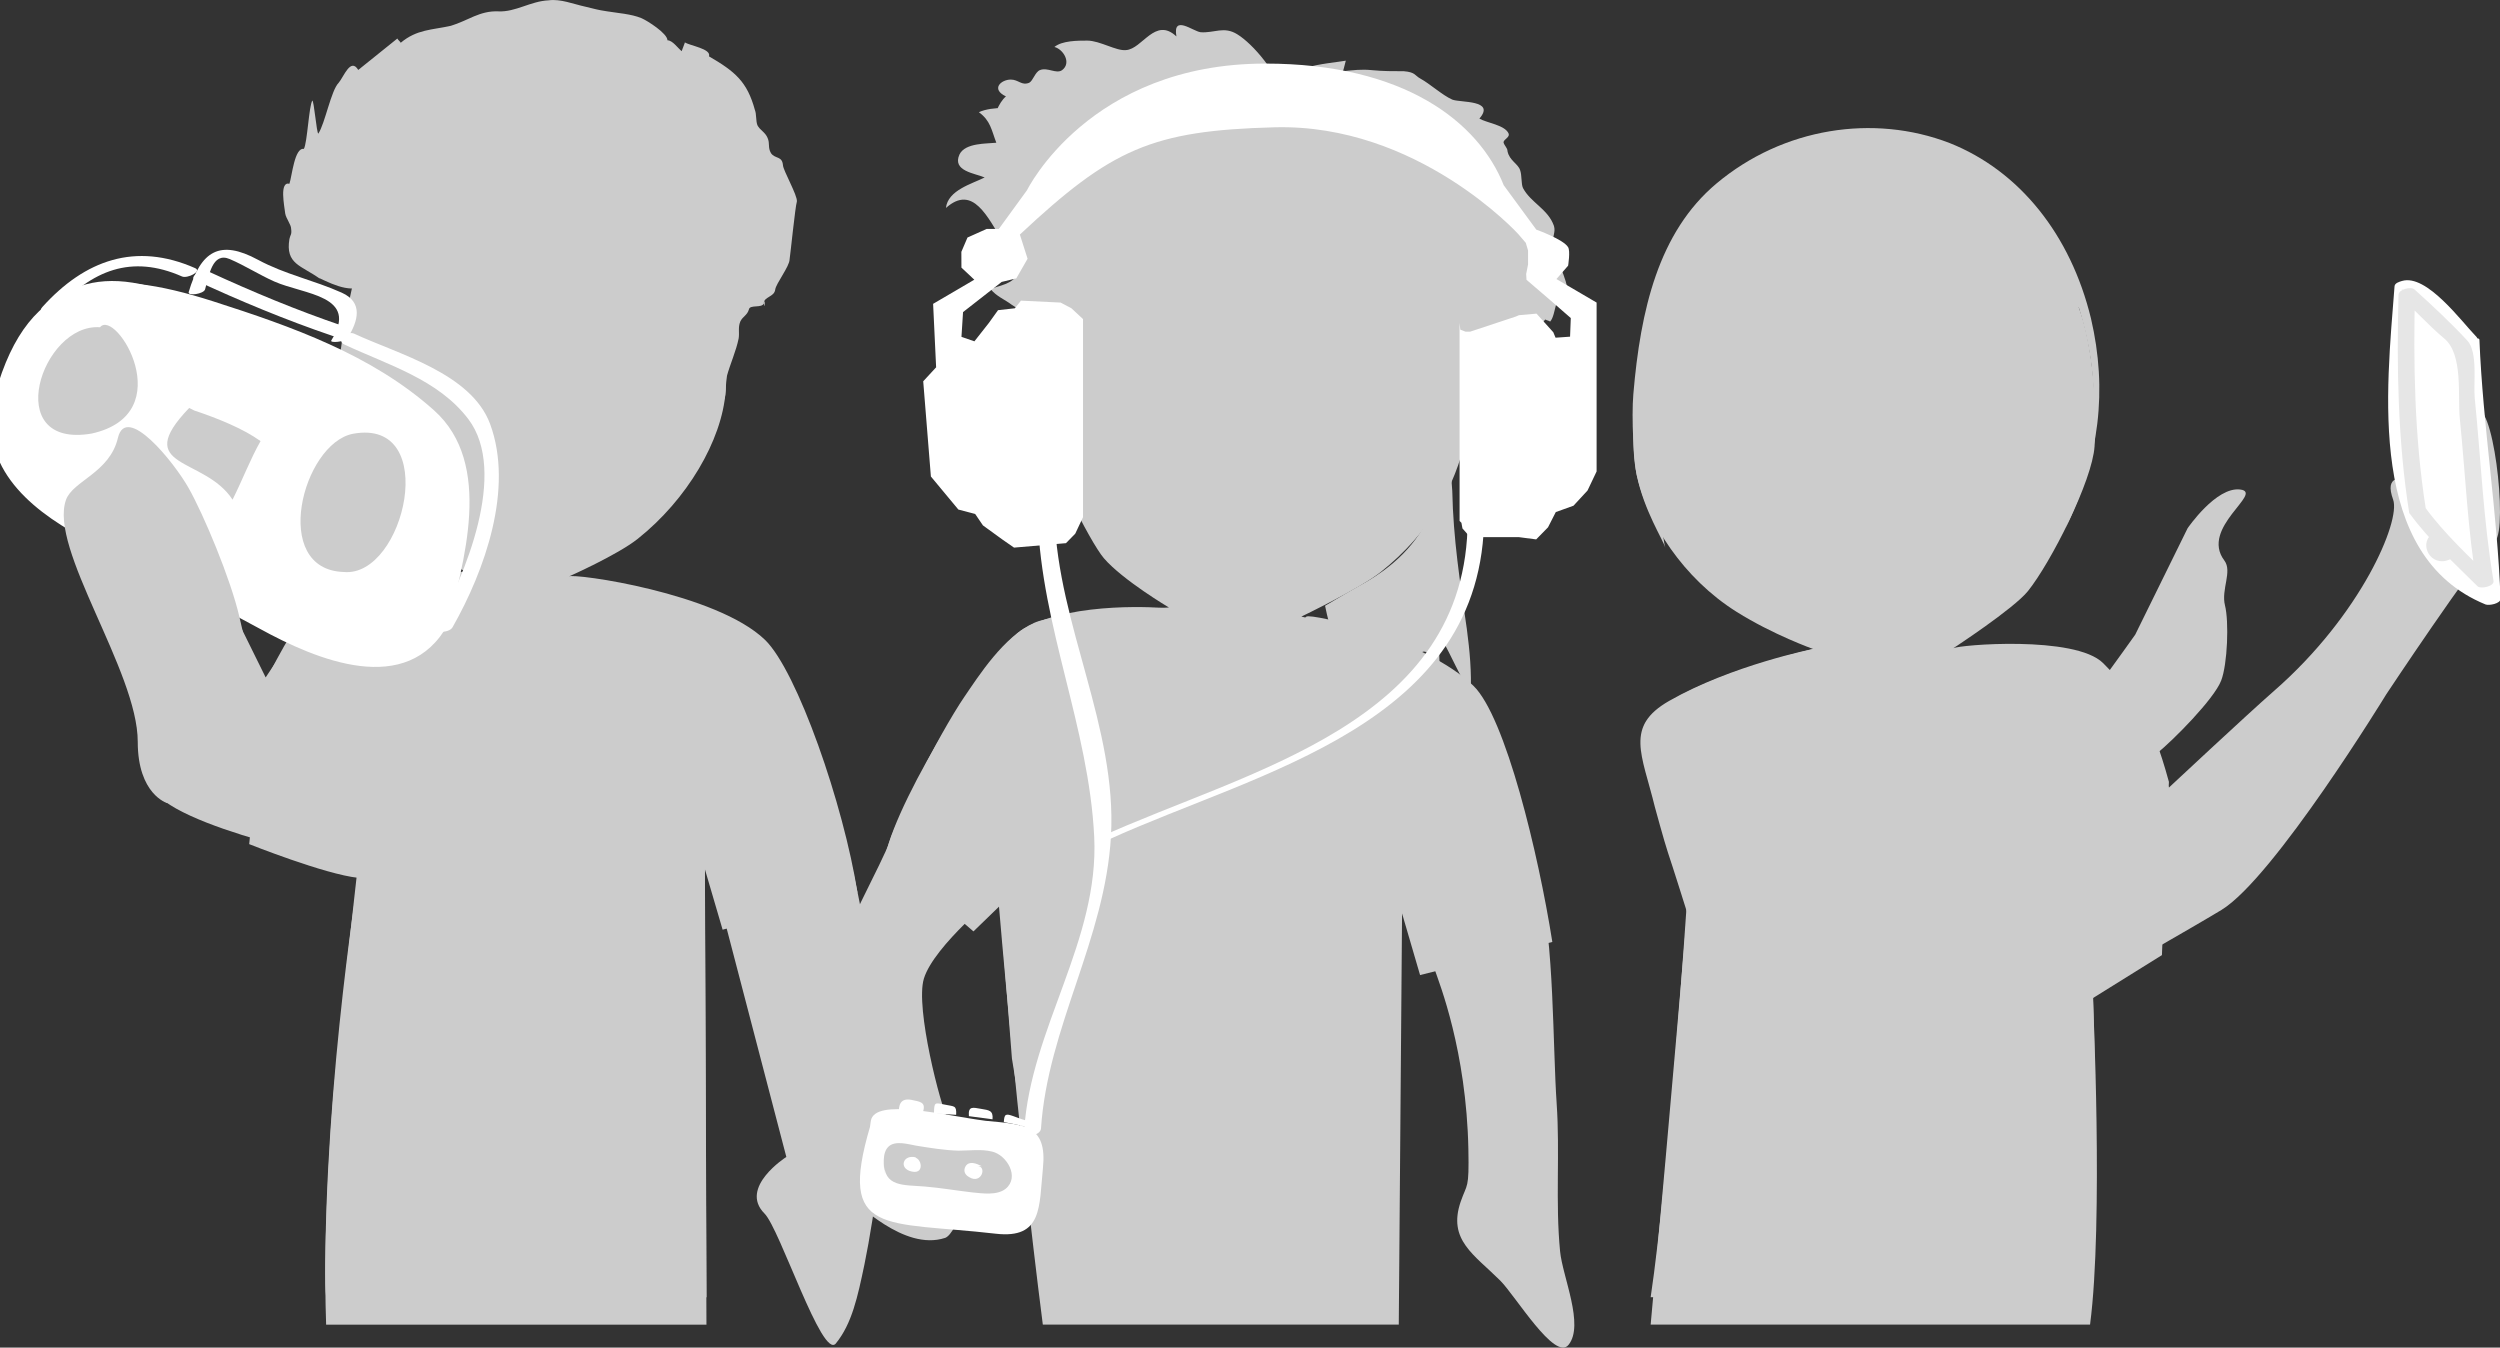 <?xml version="1.0" encoding="utf-8"?>
<!-- Generator: Adobe Illustrator 15.1.0, SVG Export Plug-In . SVG Version: 6.00 Build 0)  -->
<!DOCTYPE svg PUBLIC "-//W3C//DTD SVG 1.1//EN" "http://www.w3.org/Graphics/SVG/1.1/DTD/svg11.dtd">
<svg version="1.1" id="Layer_1" xmlns="http://www.w3.org/2000/svg" xmlns:xlink="http://www.w3.org/1999/xlink" x="0px" y="0px"
	 width="73.016px" height="39.359px" viewBox="0 0 73.016 39.359" enable-background="new 0 0 73.016 39.359" xml:space="preserve">
<rect x="0" y="0" width="73.016" height="39.359" fill="#333333" stroke="none"/>
<g>
	<g>
		<path fill="#CCCCCC" d="M9.525,37.886c-0.094-0.79,0.083-4.324,0.193-5.66c0.141-1.721,0.74-6.99,0.74-6.99
			s-5.563-1.065-6.05-2.281c-0.519-1.302,0-5.607,0-5.607s-0.809-2.301-0.912-3.236c-0.063-0.58-0.336-0.075,0.095-0.469
			c0.494-0.453,0.784-0.127,0.784-0.127L5.6,15.412l2.159,4.373c0,0,1.621-2.492,2.208-2.785c0.707-0.352,3.67-0.297,3.67-0.297
			s-1.552-0.66-1.966-1.178c-0.667-0.828-1.771-2.6-1.833-3.609c-0.076-1.238,0.503-4.343,1.047-5.457
			c0.472-0.968,1.295-1.624,1.972-2.059c0.864-0.558,3.087-1.701,4.056-1.489c1.112,0.245,2.92,2.196,3.646,3.548
			c0.805,1.498,0.803,2.592,0.633,4.973c-0.102,1.429-1.13,3.165-2.568,4.307c-0.598,0.473-2.009,1.098-2.009,1.098
			s4.93,0.844,5.811,2.031c0.72,0.969,1.897,4.295,2.298,5.805c0.425,1.604,1.006,4.887,1.12,6.543
			c0.1,1.441-0.303,4.289-0.595,5.705c-0.202,0.967-0.367,1.738-0.836,2.316c-0.396,0.492-1.636-3.345-2.083-3.792
			c-0.764-0.764,0.636-1.655,0.636-1.655l-2.381-9.117c0,0,0.042,9.91,0.05,13.215"/>
		<g>
			<path fill="#CCCCCC" d="M9.347,8.144C8.8,7.748,8.33,7.722,8.453,6.979c0.025-0.124,0.075-0.124,0.05-0.298
				c0-0.124-0.149-0.297-0.173-0.446C8.304,6.011,8.156,5.292,8.453,5.367C8.528,5.144,8.602,4.3,8.875,4.349
				c0.1-0.174,0.148-1.265,0.248-1.413C9.172,2.96,9.247,3.878,9.296,3.904c0.199-0.298,0.372-1.266,0.597-1.488
				c0.147-0.174,0.348-0.744,0.57-0.373c0.396-0.322,0.744-0.596,1.142-0.918c0.024,0.051,0.074,0.075,0.099,0.124
				c0.471-0.396,0.917-0.372,1.463-0.495c0.496-0.148,0.844-0.447,1.391-0.422c0.496,0.025,0.941-0.299,1.463-0.322
				c0.347-0.05,0.73,0.111,1.078,0.186c0.322,0.074,0.311,0.086,0.632,0.135c0.298,0.05,0.709,0.076,1.005,0.2
				c0.174,0.075,0.758,0.446,0.758,0.646c0.148,0,0.298,0.223,0.42,0.322C19.889,1.522,20.025,1.211,20,1.236
				c0.148,0.1,0.781,0.187,0.707,0.41c0.769,0.446,1.116,0.744,1.34,1.563c0.051,0.125,0.025,0.322,0.074,0.447
				c0.074,0.148,0.223,0.197,0.297,0.371c0.076,0.174,0,0.273,0.1,0.447c0.124,0.174,0.323,0.074,0.349,0.347
				c0,0.148,0.433,0.893,0.407,1.066c-0.049,0.149-0.188,1.542-0.213,1.69c0,0.199-0.395,0.703-0.419,0.877
				c-0.024,0.223-0.334,0.208-0.334,0.406c0.024,0.248,0.048-0.223,0,0c-0.05,0.149-0.41,0.027-0.435,0.178
				c-0.05,0.173-0.174,0.197-0.249,0.347c-0.074,0.173-0.023,0.323-0.05,0.497c-0.074,0.371-0.247,0.743-0.348,1.115
				c-0.073,0.297,0.076,0.843-0.346,0.868c0.298-2.183,0.248-4.54-1.588-6.053c-2.158-1.761-5.581-1.524-7.516,0.595
				c-0.434,0.477-0.447,1.415-0.968,1.836c-0.446,0.372-1.017,0.1-1.488-0.124"/>
		</g>
		<path fill="#CCCCCC" d="M9.222,17.571c0.714-0.55,3.411-1.153,3.411-1.153s0.539,2.059,2.077,2.157
			c1.538,0.101,1.756-1.64,1.903-1.739c0.149-0.1,4.313,0.482,5.73,1.852c0.939,0.907,2.297,4.814,2.701,7.383l-3.939,1.082
			l-0.521-1.777l0.049,13.313H9.525c-0.204-6,0.934-13.051,0.934-13.051c-0.965-0.1-3.181-0.984-3.181-0.984l0.48-4.767
			C7.759,19.885,8.696,17.976,9.222,17.571z"/>
		<g>
			<g>
				<g>
					<path fill="#FFFFFF" d="M5.989,8.453c0.115-0.391,0.206-1.107,0.722-0.886c0.443,0.19,0.855,0.456,1.297,0.653
						c0.872,0.389,2.494,0.4,1.668,1.724c-0.05,0.08,0.399,0.049,0.479-0.077c0.306-0.49,0.458-1.035-0.172-1.318
						C9.17,8.183,8.332,8.018,7.534,7.587C6.421,6.986,5.867,7.324,5.511,8.53C5.474,8.655,5.95,8.587,5.989,8.453L5.989,8.453z"/>
				</g>
			</g>
			<g>
				<g>
					<path fill="#FFFFFF" d="M10.063,10.065c1.272,0.595,2.733,1.014,3.615,2.175c1.173,1.546-0.112,4.606-0.922,6.03
						c-0.132,0.233,0.359,0.23,0.461,0.051c0.944-1.661,1.793-4.051,1.098-5.936c-0.549-1.489-2.699-2.045-3.972-2.64
						C10.148,9.655,9.786,9.936,10.063,10.065L10.063,10.065z"/>
				</g>
			</g>
			<g>
				<g>
					<path fill="#FFFFFF" d="M5.699,7.831C3.959,7.064,2.48,7.591,1.238,8.966C1.043,9.182,1.513,9.188,1.629,9.06
						c1.054-1.167,2.207-1.638,3.688-0.985C5.471,8.143,5.91,7.924,5.699,7.831L5.699,7.831z"/>
				</g>
			</g>
			<g>
				<path fill="#FFFFFF" d="M5.898,8.058C7.015,8.58,8.745,9.292,9.861,9.664"/>
				<g>
					<path fill="#FFFFFF" d="M5.709,8.187c1.307,0.605,2.644,1.162,4.008,1.625c0.181,0.062,0.569-0.201,0.287-0.296
						C8.671,9.063,7.365,8.52,6.087,7.929C5.92,7.852,5.486,8.083,5.709,8.187L5.709,8.187z"/>
				</g>
			</g>
			<g>
				<path fill="#FFFFFF" d="M12.819,18.389c0.521-2.083,1.265-4.614-0.372-6.325c-1.787-1.786-5.358-2.828-7.666-3.572
					c-2.529-0.893-4.092,0.373-4.688,2.977c-0.67,3.126,2.381,4.094,4.763,5.135c1.861,0.894,6.725,4.653,7.99,1.678"/>
				<g>
					<path fill="#FFFFFF" d="M13.057,18.344c0.48-1.911,1.368-4.796-0.381-6.36c-1.821-1.628-4.156-2.447-6.45-3.183
						c-3.131-1.004-5.379-0.882-6.369,2.712c-0.558,2.022,0.935,3.309,2.511,4.165c1.715,0.932,3.493,1.735,5.21,2.68
						c1.679,0.924,4.32,2.031,5.506-0.122c0.028-0.051-0.41-0.028-0.475,0.09c-1.383,2.509-5.724-0.808-7.207-1.639
						c-2.125-1.19-5.015-1.637-5.158-4.599c-0.11-2.276,2.053-4.16,4.337-3.506c1.596,0.457,3.171,1.029,4.695,1.686
						c3.956,1.705,4.281,4.284,3.306,8.167C12.56,18.522,13.028,18.458,13.057,18.344L13.057,18.344z"/>
				</g>
			</g>
			<g>
				<path fill="#CCCCCC" d="M10.309,12.669c-1.477,0.287-2.422,3.971-0.267,4.037C11.821,16.871,12.884,12.195,10.309,12.669"/>
			</g>
			<g>
				<path fill="#CCCCCC" d="M2.921,9.558c-1.712-0.126-2.907,3.566-0.241,3.104C5.283,12.083,3.383,8.988,2.921,9.558"/>
			</g>
			<g>
				<path fill="#CCCCCC" d="M5.675,11.99c0.669,0.223,1.414,0.521,1.935,0.893C7.313,13.404,7.089,14,6.792,14.594
					c-0.817-1.265-2.977-0.894-1.267-2.679"/>
			</g>
		</g>
		<path fill="#CCCCCC" d="M4.023,21.664c0-2.068-2.611-5.648-2.094-7.069c0.202-0.554,1.276-0.787,1.515-1.806
			c0.242-1.02,1.637,0.706,2.065,1.465c0.43,0.757,1.229,2.653,1.485,3.771s0.585,2.404,0.283,3.044
			c-0.3,0.641-2.396,2.386-2.396,2.386S4.023,23.202,4.023,21.664z"/>
	</g>
	<g>
		<path fill="#CCCCCC" d="M30.457,37.886c0.053-1.339-0.902-6.969-0.902-6.969l-0.378-4.838c0,0-1.899,1.535-2.194,2.504
			c-0.259,0.85,0.497,3.752,0.699,4.107c0.973,1.701,0.254,3.356-0.08,3.465c-1.213,0.396-2.557-1.051-2.877-1.209
			c-0.223-0.109,0.162-1.325,0.484-2.211c0.279-0.768-1.089-3.664-0.91-4.39c0.222-0.916,1.531-3.275,1.673-3.743
			c0.153-0.504,0.7-1.531,0.921-1.996c0.289-0.611,0.908-1.723,1.275-2.258c0.42-0.613,1.15-1.762,2.039-2.158
			c0.72-0.322,3.933-0.447,3.933-0.447s-1.348-0.799-1.899-1.438c-0.403-0.469-1.693-2.978-1.756-3.988
			c-0.077-1.237-0.274-3.579,0.27-4.693c0.471-0.969,1.48-2.208,2.513-2.82c1.29-0.764,2.249-1.014,3.935-1
			c1.452,0.011,3.621,1.041,4.963,2.678c1.051,1.287,1.007,4.699,0.644,6.322c-0.313,1.396-1.05,2.766-2.489,3.906
			c-0.597,0.474-2.313,1.298-2.313,1.298s3.777,0.862,4.658,2.048c0.72,0.971,1.898,4.297,2.298,5.806
			c0.427,1.604,0.386,4.709,0.5,6.364c0.1,1.441-0.04,2.883,0.1,4.32c0.071,0.741,0.716,2.154,0.247,2.732
			c-0.396,0.492-1.548-1.43-1.995-1.877c-0.764-0.762-1.539-1.186-1.154-2.307c0.187-0.541,0.247-0.339,0.224-1.525
			c-0.056-2.883-0.857-4.873-0.966-5.203c-0.485-1.476-1.095-2.505-1.095-2.505s0.023,8.72,0.03,12.024"/>
		<g>
			<path fill="#CCCCCC" d="M29.55,8.902c-0.197-0.152-0.451-0.246-0.62-0.461c0.225-0.092,0.678-0.153,0.762-0.43
				c0.086-0.246-0.281-0.738-0.396-0.953c-0.452-0.707-0.877-1.69-1.669-0.984c0.057-0.521,0.765-0.706,1.132-0.891
				c-0.284-0.123-0.962-0.185-0.734-0.676c0.169-0.338,0.791-0.308,1.074-0.338c-0.142-0.369-0.169-0.646-0.51-0.892
				c0.198-0.093,0.48-0.123,0.707-0.123c-0.058,0.03-0.113,0.03-0.17,0.03c0.057-0.122,0.142-0.276,0.254-0.368
				c-0.45-0.215-0.142-0.492,0.142-0.492c0.227,0,0.312,0.185,0.538,0.093c0.113-0.062,0.17-0.308,0.31-0.369
				c0.228-0.092,0.482,0.123,0.651,0c0.284-0.215,0.028-0.615-0.226-0.676c0.226-0.186,0.679-0.186,0.961-0.186
				c0.367,0,0.848,0.309,1.131,0.277c0.48-0.031,0.849-0.983,1.472-0.399c-0.114-0.646,0.48-0.153,0.706-0.123
				c0.396,0.031,0.68-0.185,1.074,0.062c0.452,0.276,1.217,1.168,1.271,1.752c-0.14-0.83,1.387-0.891,1.896-0.983
				c-0.028,0.093-0.056,0.245-0.085,0.308c0.312-0.031,0.537-0.063,0.85-0.031c0.311,0.031,0.621,0.031,0.933,0.031
				c0.34,0.03,0.31,0.122,0.48,0.215c0.282,0.154,0.65,0.492,0.933,0.614c0.228,0.093,1.273,0,0.791,0.554
				c0.199,0.123,0.736,0.184,0.85,0.43c0.057,0.123-0.17,0.186-0.142,0.277s0.113,0.153,0.113,0.246
				c0.056,0.276,0.311,0.368,0.368,0.553c0.056,0.153,0.027,0.399,0.084,0.522c0.227,0.431,0.734,0.615,0.904,1.106
				c0.058,0.185-0.056,0.338-0.027,0.492c0.085,0.522,0.396,0.983,0.451,1.506c-0.424-0.123-0.338,0.584-0.536,0.799
				c-0.028-0.03-0.085-0.03-0.142-0.063c-0.169,0.186-0.254,0.432-0.339,0.678c-0.029-0.031-0.058-0.063-0.085-0.063
				c-0.227,0.707-0.283,1.599-0.905,0.769c-0.085,0.185-0.141,0.4-0.226,0.554c-0.029-0.031-0.085-0.062-0.114-0.092
				c-0.112,0.246-0.197,0.584-0.509,0.368c-0.227,0.399-0.564,0.738-0.621,1.229c-0.028,0.492,0.057,1.076,0.084,1.567
				c0.027,1.383,0.228,2.675,0.425,4.026c0.085,0.646,0.142,1.26,0.112,1.906c-0.31-0.523-0.564-1.107-0.848-1.629
				c-0.113,0.246-0.057,0.584-0.057,0.86c-0.197-0.246-0.48-0.8-0.65-0.216c-0.029-0.061-0.17-0.153-0.226-0.246
				c-0.114,0.093-0.228,0.216-0.312,0.369c-0.057,0-0.057-0.061-0.085-0.092c-0.028,0.062-0.085,0.154-0.085,0.246
				c-0.027-0.031-0.027-0.092-0.057-0.123c-0.227,0.491-0.339,0.031-0.564-0.123c-0.114,0.338-0.341,0.307-0.51,0
				c-0.028,0.062-0.143,0.092-0.17,0.154c-0.405-0.306-0.688-1.78-0.688-1.78s0.678-0.405,1.061-0.617
				c0.438-0.243,1.258-0.748,1.789-1.637c0.722-1.21,0.751-2.544,0.807-3.958c0.057-1.598,0.313-2.766-0.594-4.211
				c-0.877-1.383-2.12-1.506-3.449-2.027c-1.301-0.554-2.488,0.398-3.762-0.031c-0.141-0.031-0.254-0.123-0.396-0.185
				c-0.17,0.123-0.396,0.245-0.565,0.399c-0.141,0.123-0.254,0.522-0.424,0.584c-0.367,0.093-0.197-0.246-0.452-0.308
				c-0.255-0.03-0.241,0.507-0.468,0.63c-0.395,0.216-0.55-0.369-0.692,0.369c-0.028,0.215-0.14,0.844-0.197,1.06
				c-0.085,0.276-0.438,2.015-0.608,2.229c-0.179,0.273-0.154,0.027-0.325-0.301c-0.099-0.188-0.337-0.402-0.523-0.561"/>
		</g>
		<path fill="#CCCCCC" d="M29.912,18.353c1.487-0.816,4.077-0.596,4.077-0.596s-0.13,2.059,1.409,2.157
			c1.537,0.1,2.607-1.807,2.757-1.906c0.147-0.099,3.457,0.648,4.876,2.019c0.939,0.906,1.902,4.916,2.307,7.484l-3.863,0.967
			l-0.526-1.8l-0.096,12.009H30.457c-0.767-6-1.28-12.207-1.28-12.207l-0.746,0.723l-2.573-2.217
			C26.252,23.197,28.971,18.871,29.912,18.353z"/>
		<g>
			<g>
				<g>
					<path fill="#FFFFFF" d="M25.408,32.917c-0.942,3.207,0.422,2.74,3.673,3.115c1.379,0.159,1.264-0.801,1.379-1.909
						c0.132-1.286-0.559-1.281-1.672-1.388c-1.219-0.158-3.235-0.681-3.354,0"/>
				</g>
				<g>
					<path fill="#FFFFFF" d="M26.256,32.56c-0.025-0.307,0.053-0.492,0.358-0.438c0.237,0.054,0.438,0.054,0.345,0.345"/>
				</g>
				<g>
					<path fill="#FFFFFF" d="M27.277,32.519c0.012-0.344,0.012-0.318,0.344-0.252c0.252,0.053,0.319,0.014,0.305,0.293"/>
				</g>
				<g>
					<path fill="#FFFFFF" d="M28.298,32.599c-0.026-0.305,0.118-0.253,0.358-0.213c0.225,0.04,0.357,0.04,0.332,0.305"/>
				</g>
				<g>
					<path fill="#FFFFFF" d="M29.318,32.771c0.015-0.238,0.053-0.252,0.279-0.172c0.145,0.053,0.304,0.119,0.464,0.145
						c0,0.053,0,0.134-0.026,0.174"/>
				</g>
				<g>
					<path fill="#CCCCCC" d="M25.833,34.283c-0.014-0.225-0.081-0.61,0.119-0.796c0.198-0.186,0.583-0.065,0.808-0.026
						c0.411,0.066,0.81,0.133,1.233,0.146c0.317,0,0.663-0.052,0.98,0.026c0.425,0.094,0.822,0.743,0.397,1.088
						c-0.252,0.199-0.677,0.133-0.967,0.106c-0.464-0.054-0.928-0.134-1.393-0.173c-0.623-0.053-1.207,0.026-1.192-0.742"/>
				</g>
				<g>
					<path fill="#FFFFFF" d="M28.67,34.058c-0.159-0.08-0.359-0.16-0.466,0c-0.078,0.131-0.026,0.251,0.094,0.317
						c0.372,0.238,0.544-0.331,0.238-0.317"/>
				</g>
				<g>
					<path fill="#FFFFFF" d="M26.76,33.805c-0.398-0.106-0.518,0.331-0.133,0.411c0.438,0.105,0.266-0.557-0.04-0.385"/>
				</g>
			</g>
			<g>
				<g>
					<path fill="#FFFFFF" d="M30.309,15.132c0.11,3.201,1.492,6.106,1.649,9.309c0.148,3.028-1.848,5.587-2.044,8.551
						c-0.017,0.256,0.475,0.189,0.49-0.035c0.196-2.958,1.878-5.526,2.044-8.55c0.174-3.165-1.54-6.141-1.648-9.309
						C30.79,14.839,30.301,14.91,30.309,15.132L30.309,15.132z"/>
				</g>
			</g>
			<g>
				<g>
					<path fill="#FFFFFF" d="M42.865,15.179c-0.004,5.979-6.443,7.31-10.764,9.282c-0.29,0.133,0.165,0.111,0.277,0.061
						c4.379-2,10.966-3.342,10.969-9.472C43.348,14.975,42.865,15.043,42.865,15.179L42.865,15.179z"/>
				</g>
			</g>
			<path fill="#FFFFFF" d="M31.631,9.319v5.786l-0.227,0.482l-0.271,0.277l-1.517,0.13l-0.346-0.241l-0.562-0.408l-0.227-0.334
				l-0.491-0.129l-0.802-0.965l-0.224-2.781l0.377-0.408l-0.088-1.854l1.203-0.705L28.08,7.816l-0.002-0.461l0.179-0.418l0.559-0.25
				h0.356l0.824-1.133c0,0,1.814-3.697,6.961-3.697c4.043,0,6.227,1.699,6.962,3.554l0.951,1.296c0,0,0.795,0.284,0.929,0.513
				c0.069,0.114,0,0.539,0,0.539L45.458,8.15l1.173,0.687v1.817v0.444v2.671l-0.265,0.557l-0.41,0.444l-0.517,0.186l-0.227,0.445
				l-0.346,0.353l-0.329-0.043l-0.175-0.023h-1.425l-0.224-0.254l-0.03-0.165l-0.054-0.053V9.429l0.021,0.199l0.153,0.059h0.134
				l1.338-0.443l0.087-0.038l0.514-0.046l0.49,0.544l0.066,0.159l0.424-0.03l0.021-0.544l-0.611-0.532l-0.682-0.585l-0.01-0.17
				l0.055-0.278V7.316l-0.066-0.223l-0.223-0.26c0,0-2.941-3.227-7.118-3.115c-3.58,0.095-4.761,0.63-7.435,3.133l0.225,0.706
				L29.683,8.13l-0.428,0.104l-1.128,0.881l-0.046,0.723l0.378,0.131l0.424-0.539l0.266-0.371l0.491-0.055l0.179-0.223l1.158,0.056
				l0.316,0.167L31.631,9.319z"/>
		</g>
	</g>
	<g>
		<g>
			<path fill="#CCCCCC" d="M49.275,26.253c0,0-0.543,8.158-1.065,11.633h12.833l0.071-0.744c0.169-1.329,0.048-2.802,0.074-4.168
				c0.021-1.061-0.063-4.224-0.063-4.224s3.118-1.782,3.759-2.176c1.537-0.942,4.813-6.3,4.813-6.3s2.516-3.792,3.176-4.465
				c0.388-0.398-0.082-4.366-0.597-3.771c-0.191,0.223,0.155,0.398-0.099,1.34c-0.393,1.454-2.806-0.241-2.282,1.216
				c0.225,0.626-0.942,3.37-3.474,5.581c-0.786,0.688-3.076,2.828-3.076,2.828s-1.634-3.479-2.22-3.771
				c-0.706-0.353-4.079-0.298-4.079-0.298s1.766-1.152,2.183-1.67c0.665-0.829,1.884-3.223,1.946-4.234
				c0.076-1.236-0.053-3.25-0.596-4.365c-0.471-0.967-1.48-2.207-2.513-2.818c-1.29-0.764-2.249-1.015-3.937-1.002
				c-1.449,0.012-3.622,1.042-4.961,2.68c-1.052,1.286-1.726,4.729-1.363,6.35c0.312,1.398,1.359,3.018,2.914,3.994
				c1.066,0.67,2.237,1.086,2.237,1.086s-3.986,0.927-4.866,2.113c-0.719,0.971,2.288,8.223,2.901,8.931
				c1.089,1.253,5.174,0.806,6.624,0c2.678-1.488,3.46-5.247,3.46-5.247"/>
			<g>
				<g>
					<path fill="#FFFFFF" d="M72.174,9.989c0,0,0.036,1.005,0.217,2.952c0.109,1.549,0.378,3.09,0.4,4.613
						c-0.897-0.232-1.969-1.703-2.224-1.979c-0.105-0.116-0.198-0.858-0.253-1.196c-0.17-1.661-0.257-4.857-0.137-6.082
						c0.023-0.23,1.725,1.414,1.931,1.637"/>
					<g>
						<path fill="#FFFFFF" d="M71.933,10.053c0.103,2.53,0.526,5.037,0.617,7.565c0.146-0.055,0.292-0.11,0.438-0.166
							c-2.437-0.999-2.488-3.291-2.584-5.538c-0.029-0.711,0.294-3.159-0.262-3.472c0.646,0.365,1.225,1.048,1.74,1.577
							c0.097,0.099,0.547-0.077,0.453-0.173c-0.438-0.449-1.46-1.855-2.182-1.64c-0.074,0.022-0.21,0.06-0.217,0.154
							c-0.231,3.034-0.819,7.87,2.658,9.294c0.098,0.04,0.442-0.024,0.438-0.166c-0.091-2.529-0.515-5.036-0.617-7.565
							C72.411,9.816,71.926,9.901,71.933,10.053L71.933,10.053z"/>
					</g>
				</g>
				<g>
					<g>
						<path fill="#E6E6E6" d="M71.103,15.547c-0.479,0.252-0.18,0.949,0.327,0.832c0.588-0.136,0.326-0.902-0.211-0.844
							c-0.273,0.029-0.369,0.4-0.041,0.364c0.055,0.097,0.138,0.134,0.25,0.112c-0.053-0.047-0.089-0.103-0.108-0.167
							C71.61,15.689,71.349,15.417,71.103,15.547L71.103,15.547z"/>
					</g>
				</g>
				<g>
					<path fill="#FFFFFF" d="M70.605,14.912c-0.057-0.296-0.239-1.881-0.264-3.021c-0.019-0.845-0.081-2.652-0.048-3.347
						c0.396,0.302,0.909,0.978,1.321,1.255c0.396,0.273,0.345,0.719,0.388,1.453c0.031,0.556,0.127,1.234,0.169,1.809
						c0.061,0.871,0.085,1.492,0.169,2.332c0.055,0.539,0.153,1.1,0.245,1.641c-0.329-0.314-0.674-0.684-1.051-1.105
						c-0.156-0.182-0.393-0.385-0.588-0.596c-0.162-0.177-0.237-0.256-0.35-0.432"/>
					<g>
						<path fill="#E6E6E6" d="M70.847,14.847c-0.329-2.081-0.367-4.266-0.312-6.368c-0.155,0.051-0.311,0.103-0.467,0.154
							c0.453,0.409,0.853,0.864,1.321,1.255c0.558,0.465,0.387,1.68,0.452,2.325c0.166,1.634,0.229,3.262,0.503,4.884
							c0.155-0.051,0.312-0.103,0.467-0.154c-0.675-0.67-1.43-1.361-1.988-2.133c-0.085-0.117-0.552,0.041-0.451,0.18
							c0.56,0.771,1.313,1.463,1.988,2.133c0.091,0.09,0.493,0,0.467-0.154c-0.299-1.772-0.368-3.56-0.549-5.345
							c-0.043-0.421,0.099-1.335-0.216-1.676c-0.48-0.519-1.018-1.02-1.543-1.494c-0.106-0.096-0.463-0.001-0.467,0.154
							c-0.057,2.103-0.018,4.288,0.312,6.368C70.387,15.117,70.872,15.006,70.847,14.847L70.847,14.847z"/>
					</g>
				</g>
			</g>
			<path fill="#CCCCCC" d="M48.748,20.472c1.849-1.053,4.21-1.518,4.21-1.518s0.702,1.848,2.24,1.945
				c1.537,0.1,1.699-1.865,1.849-1.965c0.148-0.1,3.56-0.383,4.378,0.434c0.923,0.924,1.388,1.515,1.921,3.467l-0.204,5.061
				l-2.016,1.255c0,0,0.311,6.536-0.083,9.536H48.21c0.638-7,1.065-12.033,1.065-12.033s-0.428-1.365-0.56-1.752
				c-0.104-0.309-0.383-1.335-0.383-1.335C47.958,22.031,47.444,21.218,48.748,20.472z"/>
		</g>
		<path fill="#CCCCCC" d="M62.362,18.536l1.529-3.106c0,0,0.833-1.222,1.538-1.133c0.707,0.089-1.189,1.115-0.463,2.075
			c0.239,0.317-0.101,0.847,0.018,1.311c0.118,0.465,0.075,1.712-0.112,2.195c-0.206,0.536-1.399,1.744-1.898,2.144
			c-0.496,0.398-4.526,5.49-5.06,5.875c-0.595,0.428-1.265,1.061-3.273,0.744c0,0,0.001-2.121,0.334-2.66
			c0.709-1.144,3.418-2.422,4.279-3.35C60.129,21.689,62.362,18.536,62.362,18.536z"/>
		<g>
			<path fill="#CCCCCC" d="M50.136,8.611c1.429,0.661,3.022,1.318,4.616,1.448c1.154,0.094,2.309-0.081,3.402-0.2
				c0.658-0.082,1.9-0.798,2.561-0.879c0.71,2.314,0.521,4.242-0.395,6.458c1.006-2.052,1.234-4.061,0.75-6.136
				c-0.592-2.441-2.084-4.313-4.132-5.126c-2.222-0.854-4.859-0.447-6.803,1.181c-1.701,1.424-2.223,3.709-2.43,6.143
				c-0.062,0.711,0.014,1.984,0.097,2.375c0.225,1.061,0.764,1.874,0.834,2.118c-0.07-0.244-0.139-1.069-0.167-1.442
				c-0.099-1.261-0.104-2.563,0.173-3.824c0.243-1.098,0.834-1.505,1.598-2.074"/>
		</g>
	</g>
	<path fill="#E0BFAA" d="M5.75,23.908"/>
	<path fill="#E0BFAA" d="M7.734,19.803"/>
</g>
</svg>
